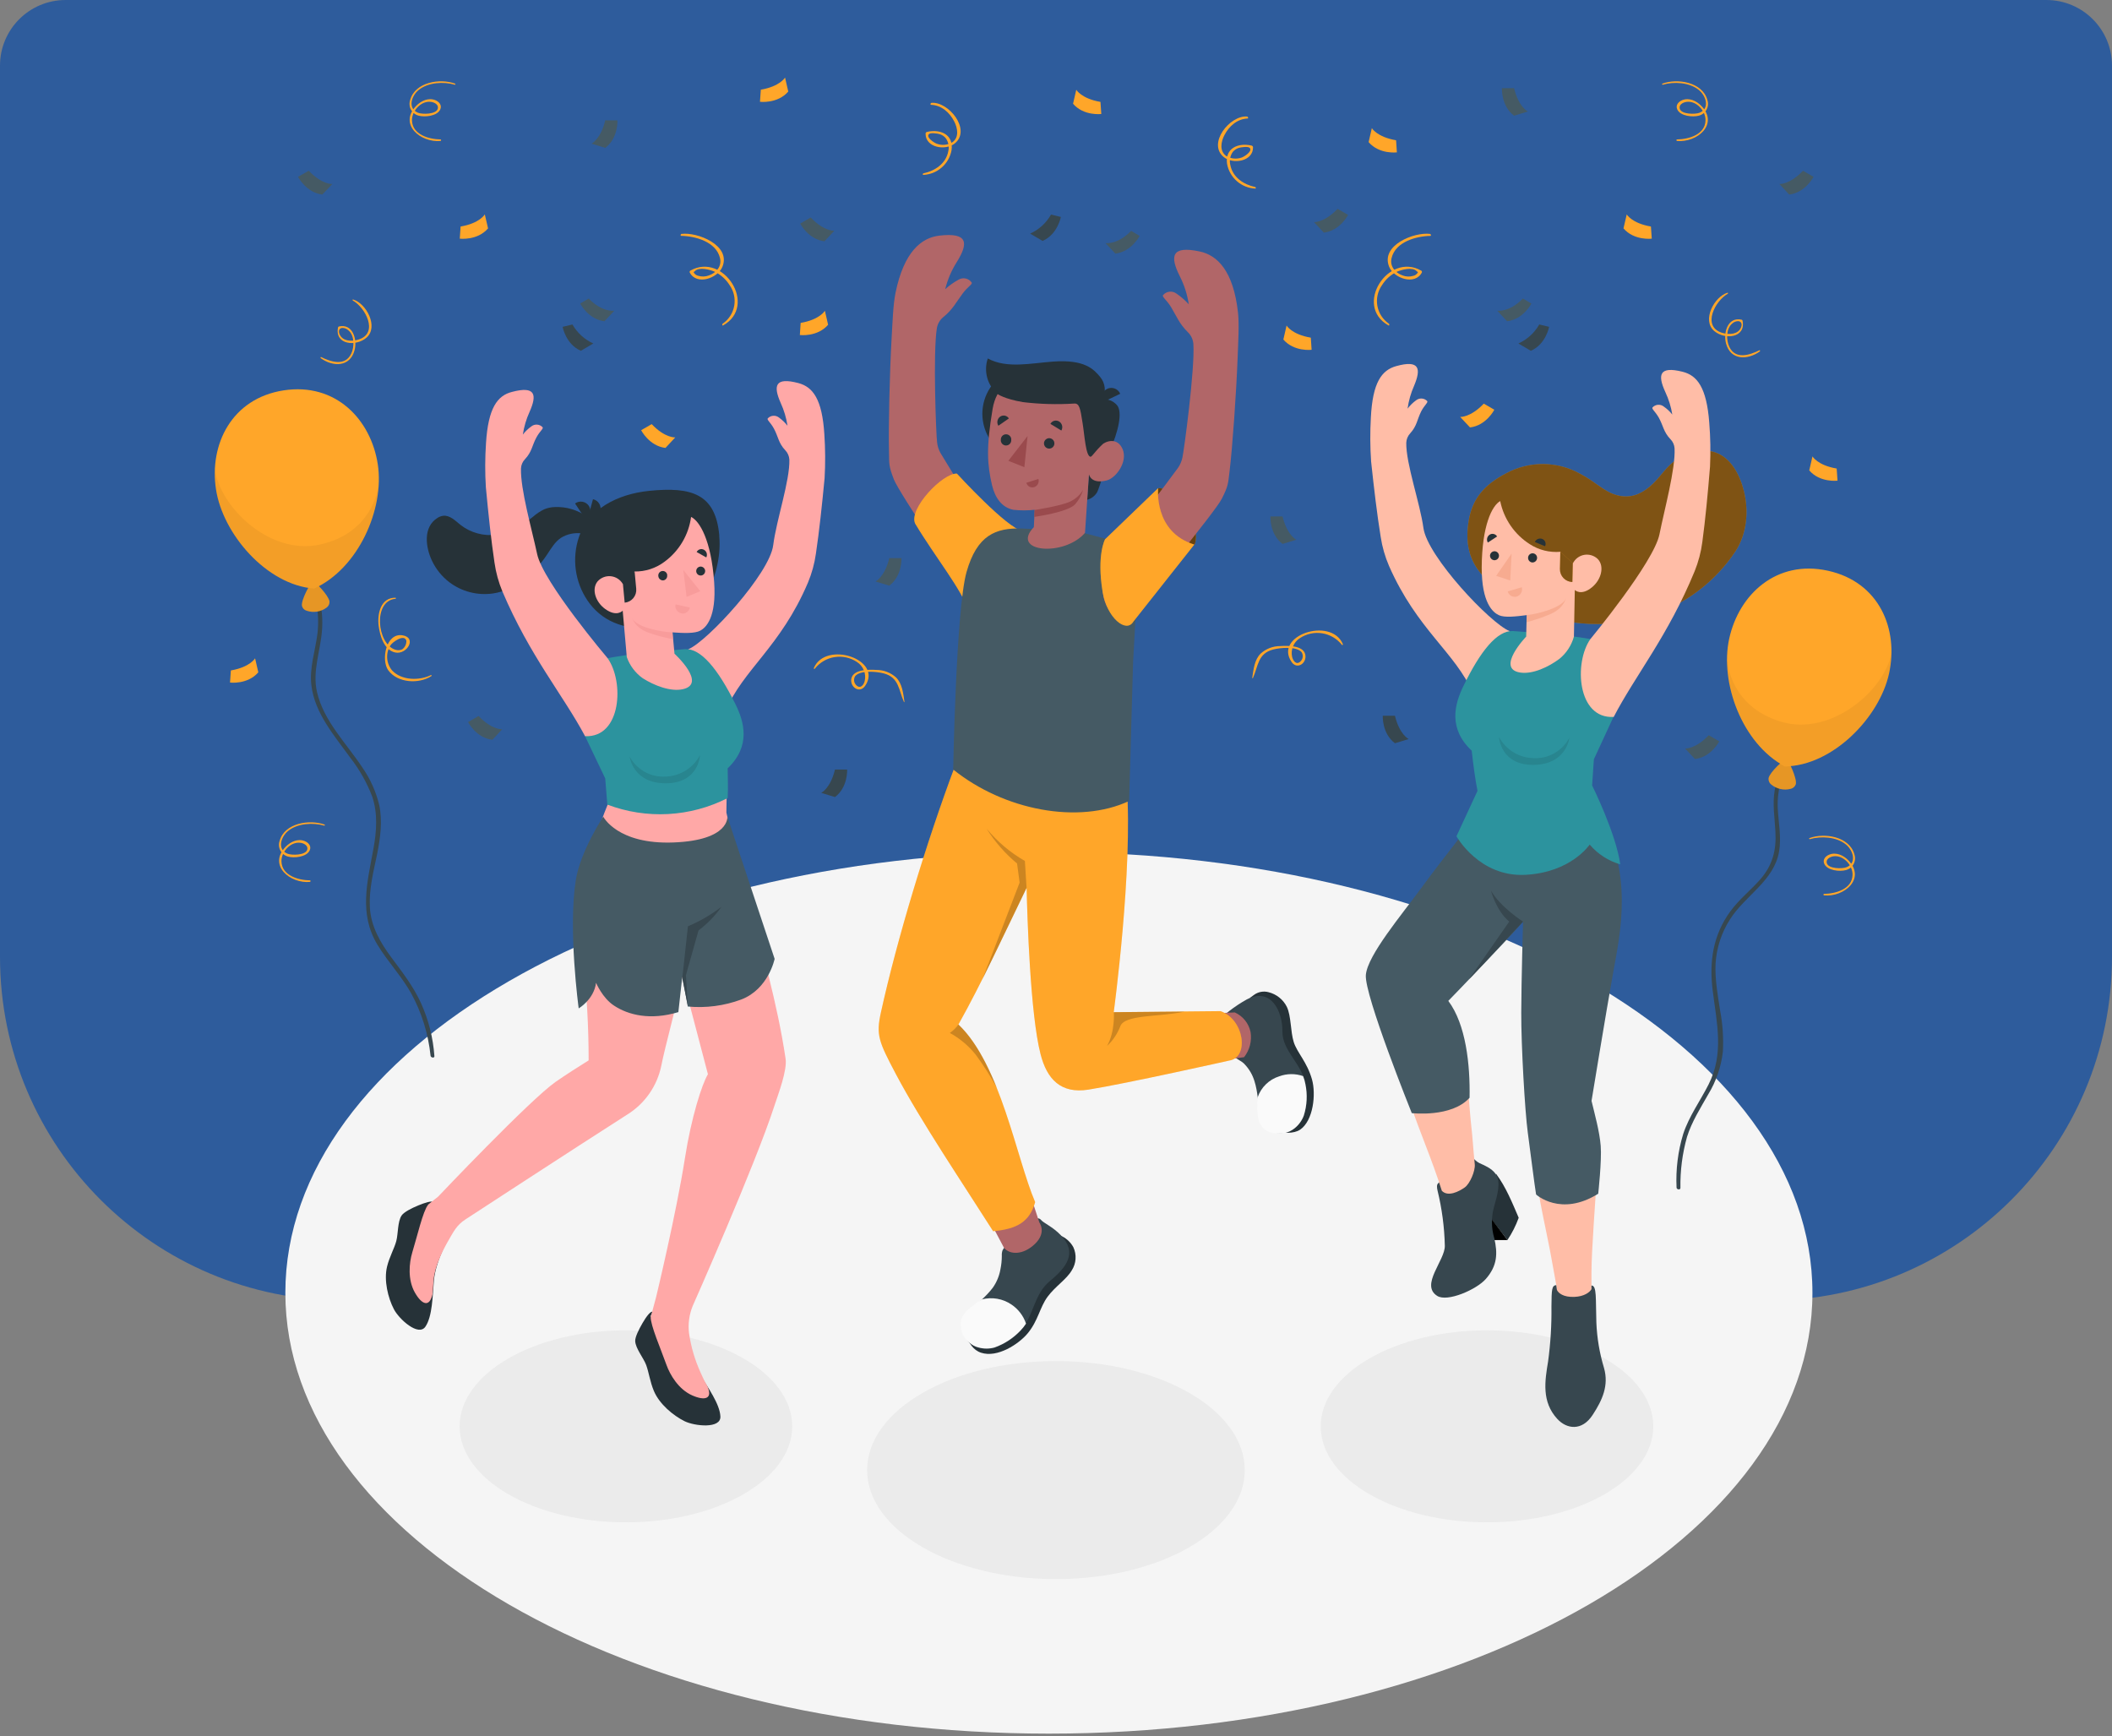 <svg width="354" height="291" viewBox="0 0 354 291" fill="none" xmlns="http://www.w3.org/2000/svg">
<rect x="0" y="0" width="354" height="291" fill="#808080" stroke="none"/>
<g clip-path="url(#clip0_357_941)">
<path d="M0 11C0 4.925 4.925 0 11 0H343C349.075 0 354 4.925 354 11V160.382C354 192.204 328.204 218 296.382 218H57.618C25.796 218 0 192.204 0 160.382V11Z" fill="#2E5C9C"/>
<path d="M175.809 290.591C246.491 290.591 303.789 257.511 303.789 216.705C303.789 175.898 246.491 142.818 175.809 142.818C105.128 142.818 47.829 175.898 47.829 216.705C47.829 257.511 105.128 290.591 175.809 290.591Z" fill="#F5F5F5"/>
<path d="M104.912 255.176C120.306 255.176 132.786 247.971 132.786 239.083C132.786 230.195 120.306 222.99 104.912 222.99C89.518 222.99 77.039 230.195 77.039 239.083C77.039 247.971 89.518 255.176 104.912 255.176Z" fill="#EBEBEB"/>
<path d="M249.243 255.176C264.637 255.176 277.116 247.971 277.116 239.083C277.116 230.195 264.637 222.99 249.243 222.99C233.849 222.99 221.369 230.195 221.369 239.083C221.369 247.971 233.849 255.176 249.243 255.176Z" fill="#EBEBEB"/>
<path d="M176.992 264.69C194.47 264.69 208.639 256.508 208.639 246.416C208.639 236.323 194.47 228.142 176.992 228.142C159.513 228.142 145.344 236.323 145.344 246.416C145.344 256.508 159.513 264.69 176.992 264.69Z" fill="#EBEBEB"/>
<path d="M51.419 96.302C52.979 99.36 53.601 102.811 53.208 106.221C52.841 109.13 51.83 111.948 52.197 114.913C52.773 119.594 56.057 123.325 58.709 127.006C60.251 128.981 61.49 131.173 62.385 133.512C63.353 136.392 63.12 139.387 62.581 142.328C61.564 147.915 60.131 153.165 63.261 158.354C64.989 161.208 67.323 163.628 68.946 166.55C70.696 169.775 71.791 173.315 72.168 176.965C72.205 177.295 72.842 177.406 72.812 177.032C72.596 173.968 71.839 170.967 70.576 168.167C69.295 165.337 67.433 162.96 65.595 160.485C63.757 158.01 62.158 155.278 61.993 152.05C61.84 149.036 62.606 146.065 63.218 143.136C63.745 140.447 64.137 137.672 63.567 134.958C63.024 132.69 62.059 130.543 60.725 128.63C58.042 124.574 54.25 120.868 53.135 116.004C52.32 112.439 53.747 109.063 53.98 105.534C54.228 102.265 53.446 99 51.744 96.198C51.615 95.99 51.297 96.039 51.425 96.302H51.419Z" fill="#37474F"/>
<path d="M50.611 101.534C50.457 100.56 52.069 97.558 52.448 97.503C52.828 97.448 55.064 99.782 55.23 100.823C55.241 101.03 55.198 101.237 55.104 101.422C55.011 101.607 54.87 101.764 54.697 101.877C54.231 102.213 53.692 102.434 53.125 102.522C52.557 102.609 51.977 102.56 51.431 102.38C51.23 102.326 51.047 102.219 50.902 102.07C50.756 101.922 50.654 101.736 50.604 101.534H50.611Z" fill="#FFA629"/>
<path opacity="0.1" d="M50.611 101.534C50.457 100.56 52.069 97.558 52.448 97.503C52.828 97.448 55.064 99.782 55.23 100.823C55.241 101.03 55.198 101.237 55.104 101.422C55.011 101.607 54.87 101.764 54.697 101.877C54.231 102.213 53.692 102.434 53.125 102.522C52.557 102.609 51.977 102.56 51.431 102.38C51.23 102.326 51.047 102.219 50.902 102.07C50.756 101.922 50.654 101.736 50.604 101.534H50.611Z" fill="black"/>
<path d="M36.202 82.01C37.329 89.496 44.681 98.048 52.645 98.655C60.039 95.31 64.474 85.331 63.322 77.826C62.171 70.322 56.277 64.092 47.548 65.433C38.818 66.775 35.05 74.524 36.202 82.01Z" fill="#FFA629"/>
<path opacity="0.05" d="M63.328 81.851C63.328 81.851 62.446 89.343 53.612 91.279C45.134 93.154 36.717 84.816 36.024 78.549C35.965 79.706 36.024 80.866 36.202 82.01C37.329 89.496 44.681 98.048 52.645 98.655C58.771 95.886 62.863 88.559 63.432 81.869L63.328 81.851Z" fill="black"/>
<path d="M300.206 125.959C298.823 127.889 297.887 130.103 297.467 132.44C297.063 134.762 297.467 137.078 297.584 139.406C297.767 142.469 297.106 145.035 295.072 147.37C293.461 149.207 291.513 150.739 290.055 152.724C287.126 156.712 286.465 161.172 287.065 165.993C287.745 171.451 289.013 176.585 286.385 181.767C284.976 184.549 283.114 187.085 282.128 190.074C281.246 192.985 280.869 196.024 281.013 199.061C281.013 199.398 281.656 199.502 281.662 199.129C281.612 196.231 281.985 193.342 282.771 190.552C283.573 187.992 285.019 185.743 286.33 183.421C287.659 181.237 288.495 178.789 288.78 176.248C288.9 173.963 288.746 171.672 288.321 169.423C287.917 166.808 287.427 164.155 287.555 161.502C287.715 158.869 288.548 156.321 289.975 154.102C292.487 150.114 297.363 147.664 298.202 142.708C298.607 140.306 298.092 137.868 297.976 135.467C297.816 132.134 298.913 129.095 300.524 126.228C300.628 126.051 300.328 125.763 300.193 125.953L300.206 125.959Z" fill="#37474F"/>
<path d="M301.008 131.436C301.217 130.468 299.783 127.374 299.422 127.288C299.06 127.203 296.665 129.402 296.438 130.431C296.413 130.636 296.442 130.844 296.522 131.035C296.603 131.225 296.732 131.391 296.898 131.515C297.343 131.878 297.867 132.131 298.427 132.254C298.988 132.377 299.57 132.368 300.126 132.226C300.329 132.183 300.518 132.087 300.673 131.949C300.827 131.81 300.943 131.633 301.008 131.436Z" fill="#FFA629"/>
<path opacity="0.1" d="M301.008 131.436C301.217 130.468 299.783 127.374 299.422 127.288C299.06 127.203 296.665 129.402 296.438 130.431C296.413 130.636 296.442 130.844 296.522 131.035C296.603 131.225 296.732 131.391 296.898 131.515C297.343 131.878 297.867 132.131 298.427 132.254C298.988 132.377 299.57 132.368 300.126 132.226C300.329 132.183 300.518 132.087 300.673 131.949C300.827 131.81 300.943 131.633 301.008 131.436Z" fill="black"/>
<path d="M316.63 112.904C315.006 120.298 307.146 128.367 299.17 128.465C292.003 124.648 288.217 114.411 289.846 107.023C291.476 99.635 297.755 93.766 306.387 95.665C315.018 97.565 318.259 105.473 316.63 112.904Z" fill="#FFA629"/>
<path opacity="0.05" d="M289.571 110.974C289.571 110.974 290.006 118.51 298.662 121.009C307.005 123.417 315.937 115.636 317.04 109.425C317.02 110.585 316.885 111.74 316.636 112.874C315.012 120.268 307.152 128.336 299.176 128.434C293.234 125.273 289.626 117.701 289.485 110.987L289.571 110.974Z" fill="black"/>
<path d="M209.056 19.537C206.195 19.255 202.317 24.033 205.123 26.33C206.679 27.605 210.067 27.053 210.024 24.67C210.017 24.604 209.988 24.542 209.943 24.494C209.898 24.445 209.838 24.412 209.773 24.401C207.524 23.886 205.294 24.854 205.674 27.464C205.878 28.589 206.457 29.611 207.317 30.365C208.177 31.118 209.268 31.557 210.41 31.611C210.544 31.611 210.495 31.378 210.41 31.354C208.449 30.943 206.599 29.724 206.213 27.629C206.126 27.258 206.119 26.873 206.192 26.499C206.264 26.126 206.416 25.771 206.636 25.46C206.898 25.146 207.244 24.912 207.635 24.787C207.971 24.683 209.178 24.493 209.472 24.787C209.999 25.332 208.566 26.257 208.137 26.404C207.713 26.556 207.262 26.613 206.814 26.57C206.366 26.528 205.933 26.387 205.546 26.159C204.357 25.326 204.651 23.758 205.227 22.649C206.005 21.148 207.365 19.929 209.117 19.867C209.276 19.867 209.191 19.567 209.068 19.555L209.056 19.537Z" fill="#FFA629"/>
<path d="M210.005 113.658C210.906 111.63 210.808 109.529 213.43 108.861C214.581 108.567 217.308 108.297 218.171 109.32C218.329 109.567 218.392 109.863 218.351 110.153C218.309 110.442 218.165 110.708 217.945 110.901C217.265 111.513 216.756 110.778 216.579 110.129C216.442 109.529 216.494 108.902 216.729 108.334C216.964 107.765 217.369 107.284 217.89 106.956C218.99 106.231 220.321 105.945 221.622 106.153C222.923 106.362 224.098 107.05 224.916 108.083C225.014 108.205 225.118 108.083 225.075 107.948C223.066 103.323 213.436 106.539 216.499 110.974C217.436 112.316 219.09 111.134 218.778 109.712C218.435 108.138 215.752 108.218 214.563 108.297C213.359 108.298 212.197 108.745 211.304 109.553C210.256 110.582 210.116 112.212 209.895 113.596C209.895 113.658 209.95 113.749 209.993 113.658H210.005Z" fill="#FFA629"/>
<path d="M278.697 14.201C280.578 13.649 283.163 13.803 284.737 15.071C285.962 16.051 286.649 18.177 284.854 18.905C284.149 19.187 281.827 19.187 281.552 18.232C281.356 17.564 282.072 17.166 282.648 17.08C284.333 16.817 285.913 18.593 285.871 20.18C285.815 22.563 283.04 23.353 281.08 23.371C280.951 23.371 280.982 23.616 281.08 23.623C284.419 23.947 288.143 20.854 285.172 17.754C284.376 16.921 283.126 16.326 281.974 16.786C281.325 17.049 280.81 17.637 281.135 18.342C281.656 19.475 283.751 19.671 284.768 19.383C285.037 19.312 285.289 19.185 285.508 19.012C285.727 18.839 285.908 18.623 286.04 18.378C286.172 18.132 286.253 17.862 286.276 17.584C286.3 17.306 286.266 17.026 286.177 16.761C285.356 13.747 281.135 13.086 278.636 14.023C278.562 14.023 278.593 14.225 278.679 14.201H278.697Z" fill="#FFA629"/>
<path d="M303.342 140.661C305.223 140.11 307.808 140.263 309.382 141.531C310.608 142.511 311.294 144.637 309.499 145.366C308.794 145.648 306.473 145.648 306.197 144.686C306.001 144.025 306.718 143.626 307.287 143.535C308.978 143.277 310.553 145.054 310.516 146.64C310.461 149.024 307.686 149.814 305.725 149.832C305.597 149.832 305.627 150.077 305.725 150.083C309.064 150.408 312.789 147.314 309.817 144.215C309.021 143.381 307.771 142.787 306.62 143.247C305.97 143.504 305.456 144.098 305.78 144.803C306.301 145.936 308.396 146.132 309.413 145.838C309.683 145.768 309.935 145.643 310.155 145.47C310.374 145.298 310.556 145.083 310.688 144.837C310.82 144.592 310.9 144.322 310.923 144.044C310.946 143.766 310.912 143.486 310.822 143.222C310.001 140.202 305.78 139.546 303.281 140.484C303.207 140.484 303.232 140.686 303.324 140.661H303.342Z" fill="#FFA629"/>
<path d="M289.559 49.064C287.317 49.732 285.234 53.677 287.317 55.472C289.087 56.997 292.665 56.654 292.07 53.744C292.065 53.711 292.051 53.68 292.029 53.654C292.007 53.629 291.979 53.609 291.948 53.597C289.595 53.034 288.817 55.778 289.314 57.592C290.079 60.41 292.922 60.373 294.974 58.903C295.042 58.853 295.011 58.657 294.913 58.706C293.234 59.546 290.882 60.293 289.859 58.149C289.314 57.004 289.295 55.086 290.349 54.222C290.623 53.967 290.985 53.826 291.36 53.83C292.144 53.922 292.009 54.767 291.568 55.306C290.864 56.164 289.448 56.072 288.505 55.742C285.277 54.596 287.494 50.412 289.602 49.236C289.663 49.199 289.651 49.04 289.559 49.064Z" fill="#FFA629"/>
<path d="M239.698 39.207C237.052 38.87 231.361 41.1 232.843 44.721C233.634 46.651 237.162 47.888 238.32 45.676C238.345 45.616 238.345 45.549 238.321 45.488C238.297 45.428 238.251 45.379 238.191 45.352C232.678 42.227 226.87 51.251 232.721 54.541C232.905 54.645 232.899 54.333 232.794 54.253C232.29 53.907 231.859 53.465 231.527 52.95C231.196 52.436 230.97 51.861 230.863 51.259C230.757 50.657 230.771 50.039 230.906 49.442C231.041 48.846 231.293 48.282 231.649 47.784C232.245 46.832 233.093 46.065 234.099 45.566C234.853 45.211 236.746 44.709 237.45 45.444C237.769 45.787 237.763 45.358 237.597 45.756C237.44 45.993 237.199 46.161 236.923 46.228C236.322 46.419 235.673 46.397 235.086 46.167C233.86 45.738 232.899 44.611 233.248 43.257C233.891 40.543 237.346 39.581 239.766 39.538C239.931 39.538 239.827 39.226 239.698 39.207Z" fill="#FFA629"/>
<path d="M251.742 14.783C251.742 14.783 251.583 17.748 253.782 19.396L256.086 18.691C256.086 18.691 254.548 17.956 253.782 14.783H251.742Z" fill="#455A64"/>
<path d="M212.94 86.562C212.94 86.562 212.774 89.527 214.973 91.175L217.283 90.471C217.283 90.471 215.739 89.735 214.973 86.562H212.94Z" fill="#455A64"/>
<path d="M231.771 119.974C231.771 119.974 231.606 122.933 233.811 124.58L236.115 123.882C236.115 123.882 234.577 123.141 233.811 119.974H231.771Z" fill="#37474F"/>
<path d="M303.973 29.639C303.973 29.639 302.625 32.285 299.899 32.61L298.251 30.845C298.251 30.845 299.955 30.98 302.209 28.622L303.973 29.639Z" fill="#455A64"/>
<path d="M288.174 124.262C288.174 124.262 286.832 126.908 284.1 127.227L282.452 125.469C282.452 125.469 284.161 125.597 286.41 123.239L288.174 124.262Z" fill="#455A64"/>
<path d="M250.468 68.68C250.468 68.68 249.126 71.326 246.394 71.645L244.746 69.887C244.746 69.887 246.455 70.016 248.704 67.657L250.468 68.68Z" fill="#FFA629"/>
<path d="M225.958 36.022C225.958 36.022 224.616 38.668 221.89 38.993L220.242 37.229C220.242 37.229 221.945 37.363 224.199 35.005L225.958 36.022Z" fill="#455A64"/>
<path d="M276.859 40.004C276.859 40.004 273.913 40.371 272.118 38.282L272.663 35.936C272.663 35.936 273.502 37.425 276.718 37.97L276.859 40.004Z" fill="#FFA629"/>
<path d="M234.136 25.54C234.136 25.54 231.195 25.908 229.4 23.825L229.939 21.479C229.939 21.479 230.785 22.961 234.001 23.512L234.136 25.54Z" fill="#FFA629"/>
<path d="M184.594 19.108C184.594 19.108 181.654 19.475 179.859 17.392L180.398 15.046C180.398 15.046 181.243 16.529 184.453 17.08L184.594 19.108Z" fill="#FFA629"/>
<path d="M219.844 58.633C219.844 58.633 216.903 58.995 215.108 56.912L215.647 54.565C215.647 54.565 216.493 56.054 219.709 56.599L219.844 58.633Z" fill="#FFA629"/>
<path d="M307.992 80.571C307.992 80.571 305.045 80.932 303.256 78.849L303.795 76.503C303.795 76.503 304.641 77.992 307.851 78.537L307.992 80.571Z" fill="#FFA629"/>
<path d="M256.686 50.877C256.686 50.877 255.345 53.524 252.612 53.849L250.964 52.084C250.964 52.084 252.98 52.397 255.253 50.038L256.686 50.877Z" fill="#455A64"/>
<path d="M259.651 54.786C259.651 54.786 259.124 57.708 256.588 58.799L254.505 57.574C255.979 56.909 257.204 55.793 258.003 54.388L259.651 54.786Z" fill="#37474F"/>
<path d="M156.108 17.245C158.975 16.964 162.847 21.736 160.041 24.033C158.491 25.313 155.097 24.756 155.14 22.373C155.148 22.308 155.177 22.247 155.222 22.2C155.268 22.152 155.327 22.121 155.391 22.11C157.646 21.595 159.87 22.557 159.49 25.172C159.287 26.296 158.709 27.318 157.849 28.07C156.99 28.823 155.901 29.261 154.76 29.314C154.619 29.314 154.668 29.081 154.76 29.063C156.721 28.646 158.571 27.427 158.951 25.332C159.039 24.962 159.047 24.578 158.974 24.205C158.901 23.831 158.749 23.478 158.528 23.169C158.263 22.843 157.907 22.605 157.505 22.483C157.174 22.379 155.961 22.189 155.698 22.483C155.165 23.035 156.604 23.953 157.033 24.1C157.455 24.254 157.906 24.312 158.353 24.27C158.801 24.228 159.233 24.086 159.618 23.855C160.807 23.028 160.513 21.46 159.937 20.345C159.165 18.85 157.799 17.625 156.047 17.57C155.894 17.57 155.973 17.27 156.096 17.258L156.108 17.245Z" fill="#FFA629"/>
<path d="M151.514 117.664C150.613 115.636 150.705 113.535 148.089 112.861C146.937 112.567 144.211 112.298 143.341 113.327C143.186 113.573 143.123 113.867 143.164 114.156C143.206 114.444 143.349 114.709 143.568 114.901C144.254 115.514 144.793 114.779 144.94 114.135C145.077 113.535 145.025 112.907 144.79 112.337C144.555 111.768 144.15 111.285 143.629 110.956C142.526 110.223 141.187 109.933 139.879 110.143C138.571 110.353 137.39 111.048 136.572 112.089C136.48 112.206 136.376 112.089 136.419 111.955C138.428 107.329 148.058 110.546 144.995 114.981C144.058 116.322 142.398 115.134 142.71 113.719C143.06 112.145 145.773 112.224 146.925 112.298C148.131 112.3 149.293 112.747 150.19 113.554C151.238 114.589 151.379 116.218 151.599 117.597C151.599 117.664 151.544 117.75 151.501 117.664H151.514Z" fill="#FFA629"/>
<path d="M76.23 14.201C74.349 13.649 71.764 13.803 70.184 15.071C68.958 16.051 68.278 18.177 70.073 18.905C70.778 19.187 73.1 19.187 73.375 18.232C73.571 17.564 72.855 17.166 72.279 17.08C70.594 16.817 69.013 18.593 69.05 20.18C69.112 22.563 71.887 23.353 73.847 23.371C73.976 23.371 73.945 23.616 73.847 23.623C70.508 23.947 66.784 20.854 69.749 17.754C70.551 16.921 71.801 16.326 72.953 16.786C73.602 17.049 74.117 17.637 73.792 18.342C73.271 19.475 71.176 19.671 70.159 19.383C69.889 19.312 69.637 19.185 69.419 19.012C69.2 18.839 69.019 18.623 68.887 18.378C68.754 18.132 68.674 17.862 68.651 17.584C68.627 17.306 68.661 17.026 68.75 16.761C69.571 13.747 73.786 13.086 76.291 14.023C76.365 14.023 76.334 14.225 76.248 14.201H76.23Z" fill="#FFA629"/>
<path d="M54.354 138.395C52.473 137.843 49.888 137.996 48.307 139.265C47.082 140.245 46.396 142.37 48.197 143.099C48.902 143.381 51.217 143.381 51.499 142.426C51.689 141.758 50.972 141.36 50.403 141.274C48.712 141.011 47.137 142.787 47.174 144.374C47.229 146.757 50.004 147.547 51.965 147.565C52.099 147.565 52.063 147.81 51.965 147.823C48.626 148.141 44.901 145.048 47.866 141.948C48.669 141.115 49.913 140.52 51.064 140.98C51.72 141.243 52.234 141.831 51.91 142.536C51.389 143.669 49.288 143.865 48.271 143.577C48.001 143.506 47.749 143.379 47.531 143.206C47.312 143.033 47.131 142.817 47 142.571C46.868 142.325 46.788 142.055 46.766 141.777C46.743 141.499 46.778 141.219 46.868 140.955C47.683 137.941 51.904 137.31 54.409 138.217C54.483 138.217 54.452 138.419 54.366 138.395H54.354Z" fill="#FFA629"/>
<path d="M59.175 50.197C61.417 50.865 63.5 54.81 61.417 56.605C59.647 58.137 56.069 57.788 56.663 54.878C56.67 54.845 56.685 54.814 56.706 54.789C56.727 54.763 56.755 54.743 56.786 54.731C59.138 54.173 59.916 56.918 59.42 58.731C58.654 61.543 55.812 61.512 53.76 60.036C53.692 59.987 53.723 59.797 53.821 59.846C55.499 60.685 57.852 61.426 58.875 59.282C59.42 58.137 59.438 56.219 58.385 55.362C58.111 55.104 57.749 54.962 57.374 54.964C56.59 55.055 56.724 55.907 57.166 56.44C57.87 57.297 59.285 57.206 60.229 56.875C63.457 55.735 61.239 51.545 59.132 50.369C59.071 50.332 59.083 50.173 59.175 50.197Z" fill="#FFA629"/>
<path d="M66.3 100.37C62.483 100.676 63.169 107.924 66.251 108.904C66.44 108.971 66.641 109.001 66.842 108.99C67.043 108.98 67.24 108.93 67.421 108.842C67.647 108.676 67.828 108.457 67.949 108.203C68.07 107.95 68.126 107.671 68.113 107.391C67.745 106.165 65.663 107.721 65.424 108.205C65.027 108.843 64.842 109.59 64.895 110.339C64.948 111.088 65.236 111.801 65.718 112.377C67.286 114.074 70.288 114.129 72.248 113.149C72.346 113.094 72.365 113.284 72.297 113.333C70.184 114.687 66.643 114.491 65.074 112.347C63.849 110.631 64.689 106.08 67.421 106.484C69.969 106.858 68.205 109.761 66.275 109.375C64.345 108.989 63.647 106.429 63.463 104.842C63.23 102.845 63.825 100.15 66.3 100.192C66.379 100.192 66.373 100.364 66.3 100.37Z" fill="#FFA629"/>
<path d="M114.23 39.207C116.877 38.87 122.568 41.1 121.085 44.721C120.295 46.651 116.766 47.888 115.608 45.676C115.584 45.616 115.583 45.549 115.607 45.488C115.631 45.428 115.678 45.379 115.737 45.352C121.251 42.227 127.058 51.251 121.208 54.541C121.024 54.645 121.03 54.333 121.134 54.253C121.64 53.907 122.071 53.464 122.404 52.95C122.736 52.435 122.962 51.859 123.068 51.256C123.175 50.653 123.16 50.035 123.025 49.437C122.889 48.84 122.636 48.276 122.28 47.778C121.684 46.826 120.835 46.059 119.829 45.56C119.076 45.205 117.183 44.702 116.478 45.438C116.16 45.781 116.166 45.352 116.331 45.75C116.489 45.986 116.729 46.155 117.005 46.222C117.607 46.413 118.256 46.391 118.843 46.16C120.068 45.732 121.03 44.604 120.681 43.251C120.038 40.537 116.583 39.575 114.163 39.532C113.997 39.532 114.101 39.22 114.23 39.201V39.207Z" fill="#FFA629"/>
<path d="M103.491 20.174C103.491 20.174 103.656 23.139 101.451 24.787L99.148 24.076C99.148 24.076 100.685 23.341 101.451 20.168L103.491 20.174Z" fill="#455A64"/>
<path d="M151.097 93.552C151.097 93.552 151.262 96.517 149.057 98.165L146.753 97.466C146.753 97.466 148.291 96.725 149.057 93.552H151.097Z" fill="#455A64"/>
<path d="M141.994 128.991C141.994 128.991 142.153 131.956 139.954 133.604L137.65 132.9C137.65 132.9 139.188 132.165 139.954 128.991H141.994Z" fill="#37474F"/>
<path d="M49.955 29.639C49.955 29.639 51.303 32.285 54.029 32.61L55.708 30.845C55.708 30.845 54.005 30.98 51.75 28.622L49.955 29.639Z" fill="#455A64"/>
<path d="M78.454 121.034C78.454 121.034 79.796 123.68 82.528 124.005L84.176 122.24C84.176 122.24 82.466 122.375 80.218 120.017L78.454 121.034Z" fill="#455A64"/>
<path d="M107.467 72.111C107.467 72.111 108.808 74.757 111.541 75.082L113.182 73.317C113.182 73.317 111.479 73.452 109.231 71.094L107.467 72.111Z" fill="#FFA629"/>
<path d="M134.122 37.474C134.122 37.474 135.463 40.12 138.195 40.445L139.837 38.681C139.837 38.681 138.134 38.815 135.886 36.457L134.122 37.474Z" fill="#455A64"/>
<path d="M77.063 40.004C77.063 40.004 80.01 40.371 81.805 38.282L81.259 35.936C81.259 35.936 80.42 37.425 77.204 37.97L77.063 40.004Z" fill="#FFA629"/>
<path d="M127.383 17.062C127.383 17.062 130.329 17.429 132.124 15.346L131.585 13C131.585 13 130.74 14.482 127.524 15.034L127.383 17.062Z" fill="#FFA629"/>
<path d="M134.066 56.158C134.066 56.158 137.007 56.52 138.802 54.437L138.263 52.091C138.263 52.091 137.417 53.579 134.201 54.124L134.066 56.158Z" fill="#FFA629"/>
<path d="M38.555 114.411C38.555 114.411 41.501 114.779 43.296 112.696L42.757 110.344C42.757 110.344 41.912 111.832 38.696 112.377L38.555 114.411Z" fill="#FFA629"/>
<path d="M97.243 50.877C97.243 50.877 98.584 53.524 101.317 53.849L102.964 52.084C102.964 52.084 100.949 52.397 98.676 50.038L97.243 50.877Z" fill="#455A64"/>
<path d="M94.302 54.786C94.302 54.786 94.829 57.708 97.365 58.799L99.448 57.574C97.974 56.909 96.749 55.793 95.95 54.388L94.302 54.786Z" fill="#37474F"/>
<path d="M191.021 39.538C191.021 39.538 189.679 42.184 186.947 42.509L185.299 40.751C185.299 40.751 187.314 41.057 189.587 38.699L191.021 39.538Z" fill="#455A64"/>
<path d="M177.813 36.365C177.813 36.365 177.286 39.287 174.75 40.384L172.667 39.158C174.142 38.493 175.367 37.375 176.165 35.967L177.813 36.365Z" fill="#37474F"/>
<path d="M255.737 181.688C255.8 183.786 256.046 185.875 256.472 187.93C257.489 200.734 258.818 203.741 260.35 212.606C260.515 213.598 260.913 215.565 260.962 216.22C261.036 217.047 261.415 223.302 261.752 225.164C262.236 227.897 266.776 227.964 267.125 224.791C267.358 222.677 266.794 217.102 266.751 216.086C266.751 216.086 266.751 214.284 266.751 213.408C266.751 209.426 267.407 201.769 267.787 194.853C268.075 189.639 266.996 187.048 266.353 184.438C266.353 184.438 267.664 175.99 269.257 166.673C270.85 157.355 274.727 146.683 266.972 138.241L256.27 141.917C256.27 141.917 255.173 159.021 255.59 172.927C255.675 176.897 255.743 179.746 255.737 181.688Z" fill="#FFBDA7"/>
<path d="M250.768 196.77C252.416 198.957 253.47 201.61 254.554 204.122C254.079 205.437 253.445 206.69 252.667 207.852L248.293 202.149C249.145 200.354 249.953 198.559 250.768 196.77Z" fill="#263238"/>
<path d="M252.667 207.858C250.725 207.858 248.777 207.858 246.829 207.858C245.855 206.602 244.869 205.359 243.901 204.103C245.935 204.164 247.969 204.287 250.027 204.342L252.667 207.858Z" fill="black"/>
<path d="M245.616 194.313C246.841 193.413 246.952 194.485 248.005 194.975C248.74 195.318 249.966 195.778 250.682 196.758C251.687 198.13 250.897 200.574 250.407 202.332C249.938 204.043 249.958 205.851 250.462 207.552C251.044 210.088 250.989 212.159 249.047 214.376C247.497 216.153 242.578 218.309 240.887 217.213C238.001 215.375 242.235 211.258 242.173 208.808C242.101 205.687 241.69 202.583 240.948 199.551C240.838 199.067 240.783 198.553 241.077 198.326C242.394 197.144 244.391 195.214 245.616 194.313Z" fill="#37474F"/>
<path d="M247.779 138.229C245.42 141.017 234.038 155.143 231.073 159.977C229.125 163.15 230.46 167.328 231.539 170.82C232.941 175.482 234.939 180.812 236.109 184.248C238.296 190.656 239.913 194.05 241.671 199.6C242.688 200.66 244.507 199.747 245.512 199.037C246.376 198.424 247.301 196.255 247.191 195.165C246.872 192.004 246.915 191.489 246.511 187.814C245.898 181.945 246.008 172.78 242.02 167.481C247.993 160.859 254.542 156.209 258.898 148.46C254.193 145.924 251.216 134.168 247.779 138.229Z" fill="#FFBDA7"/>
<path d="M260.846 215.406C260.104 215.498 260.068 216.092 260.043 218.983C260.084 222.072 259.895 225.16 259.479 228.222C258.94 231.474 258.371 234.96 261.023 237.839C262.579 239.536 265.134 239.935 266.935 237.19C268.613 234.636 269.673 232.216 268.858 229.312C268.107 226.828 267.674 224.259 267.572 221.667C267.443 217.63 267.67 215.473 266.751 215.479V216.092C266.451 216.625 265.526 217.317 263.896 217.384C262.058 217.458 261.231 216.772 260.962 216.227C260.931 215.951 260.888 215.681 260.846 215.406Z" fill="#37474F"/>
<path d="M248.097 135.571C246.921 137.794 242.896 142.469 238.191 148.895C234.938 153.342 229.235 160.093 228.935 163.407C228.635 166.722 236.635 186.582 236.635 186.582C236.635 186.582 243.307 187.367 246.321 184.003C246.425 178.447 245.708 171.696 242.755 167.769C244.066 166.44 253.555 156.559 255.283 154.494C255.283 154.494 255.001 164.222 254.983 169.736C254.964 175.249 255.595 186.276 256.073 189.805C256.551 193.333 257.194 198.571 257.47 200.219C257.47 200.219 261.593 204.029 267.884 200.09C267.884 200.09 268.497 194.528 268.301 192.071C268.105 189.615 267.266 186.65 266.763 184.53C266.763 184.53 269.214 169.558 270.408 162.923C271.603 156.289 273.87 146.144 267.872 136.41C267.897 136.404 256.557 140.128 248.097 135.571Z" fill="#455A64"/>
<path d="M255.283 154.482C255.283 154.482 251.479 152.068 249.904 149.274C249.904 149.274 250.731 152.595 252.967 154.482L246.229 164.149L255.283 154.482Z" fill="#37474F"/>
<path d="M232.819 94.863C237.536 105.596 243.919 109.339 246.909 116.224C250.682 115.924 255.865 109.639 253.004 105.773C249.776 104.456 239.251 93.276 238.589 88.516C238.007 84.289 235.649 77.728 235.71 74.206C235.735 73.618 235.97 73.06 236.372 72.631C237.517 71.369 237.505 70.371 238.21 68.956C238.773 67.877 239.404 67.467 239.22 67.228C238.98 66.975 238.652 66.822 238.303 66.8C237.954 66.779 237.61 66.89 237.34 67.112C236.805 67.502 236.331 67.969 235.931 68.496C236.11 67.179 236.475 65.894 237.015 64.68C238.24 61.764 237.934 60.287 234.032 61.365C231.581 62.045 230.068 64.104 229.774 70.009C229.634 72.458 229.648 74.913 229.817 77.361C230.301 81.894 230.815 86.237 231.422 89.986C231.677 91.665 232.146 93.304 232.819 94.863Z" fill="#FFBDA7"/>
<path d="M247.65 132.563C247.313 130.982 246.915 127.999 246.676 125.824C242.7 122.099 243.815 118.038 245.261 115.048C248.152 109.069 250.952 105.675 253.568 105.773L260.735 106.306C264.644 106.766 267.321 107.213 268.264 107.415C270.678 107.942 270.605 109.694 270.715 112.249C271.013 114.879 270.924 117.54 270.451 120.145L267.156 127.27L266.861 131.656C266.861 131.656 270.856 139.675 271.579 144.882C269.581 144.305 267.798 143.152 266.451 141.568C266.451 141.568 263.345 146.254 255.639 146.64C247.932 147.026 244.121 140.177 244.121 140.177L247.65 132.563Z" fill="#2C939E"/>
<path opacity="0.1" d="M263.057 123.637C262.491 124.731 261.621 125.639 260.552 126.25C259.482 126.86 258.259 127.149 257.029 127.08C255.842 127.053 254.683 126.713 253.67 126.095C252.656 125.476 251.824 124.601 251.258 123.557C251.258 123.557 251.485 128.262 257.041 128.207C262.597 128.152 263.057 123.637 263.057 123.637Z" fill="black"/>
<path d="M264.834 79.407C267.456 80.761 268.797 82.39 270.96 82.99C273.122 83.591 274.868 82.948 276.473 81.612C278.311 80.099 279.181 78.188 281.086 77.011C282.991 75.835 285.374 75.106 287.488 75.829C290.134 76.73 291.605 79.566 292.291 82.274C293.136 85.637 292.818 89.423 290.912 92.37C287.449 97.602 282.276 101.469 276.277 103.311C268.909 105.555 260.957 104.841 254.107 101.32C251.289 99.874 250.382 98.618 248.342 96.272C246.302 93.926 245.543 91.059 246.18 87.26C246.792 83.628 248.728 81.287 252.435 79.346C254.339 78.31 256.474 77.773 258.642 77.784C260.81 77.794 262.94 78.353 264.834 79.407Z" fill="#FFA629"/>
<path opacity="0.5" d="M264.834 79.407C267.456 80.761 268.797 82.39 270.96 82.99C273.122 83.591 274.868 82.948 276.473 81.612C278.311 80.099 279.181 78.188 281.086 77.011C282.991 75.835 285.374 75.106 287.488 75.829C290.134 76.73 291.605 79.566 292.291 82.274C293.136 85.637 292.818 89.423 290.912 92.37C287.449 97.602 282.276 101.469 276.277 103.311C268.909 105.555 260.957 104.841 254.107 101.32C251.289 99.874 250.382 98.618 248.342 96.272C246.302 93.926 245.543 91.059 246.18 87.26C246.792 83.628 248.728 81.287 252.435 79.346C254.339 78.31 256.474 77.773 258.642 77.784C260.81 77.794 262.94 78.353 264.834 79.407Z" fill="black"/>
<path d="M251.454 83.989C250.094 84.749 248.391 88.075 248.354 95.145C248.354 101.13 250.254 102.655 251.215 103.109C252.177 103.562 254.064 103.341 255.896 103.109L255.81 106.705C255.81 106.705 250.633 112.102 254.817 112.733C256.906 113.051 259.584 111.789 261.397 110.423C262.564 109.463 263.407 108.167 263.811 106.711L263.958 98.894C263.958 98.894 265.005 99.966 266.868 98.416C268.405 97.136 268.963 94.93 267.817 93.711C267.52 93.421 267.157 93.206 266.76 93.083C266.363 92.961 265.943 92.934 265.534 93.006C265.125 93.078 264.738 93.246 264.407 93.496C264.075 93.747 263.808 94.072 263.627 94.446C263.627 94.446 262.555 94.507 261.532 92.492C259.733 92.646 257.933 92.198 256.416 91.218C255.145 90.409 254.051 89.352 253.198 88.109C252.345 86.867 251.752 85.466 251.454 83.989Z" fill="#FFBDA7"/>
<path d="M256.128 93.448C256.111 93.65 256.174 93.85 256.304 94.006C256.433 94.162 256.619 94.261 256.821 94.281C257.025 94.291 257.225 94.22 257.378 94.084C257.53 93.947 257.623 93.756 257.635 93.552C257.642 93.453 257.63 93.353 257.598 93.259C257.567 93.165 257.517 93.079 257.452 93.004C257.386 92.929 257.307 92.868 257.218 92.823C257.13 92.779 257.033 92.753 256.934 92.746C256.835 92.739 256.736 92.752 256.642 92.784C256.548 92.815 256.461 92.865 256.386 92.93C256.311 92.995 256.25 93.074 256.206 93.163C256.162 93.252 256.135 93.349 256.128 93.448Z" fill="#263238"/>
<g style="mix-blend-mode:multiply" opacity="0.5">
<path d="M255.075 98.434L252.71 99.127C252.751 99.284 252.822 99.431 252.92 99.56C253.018 99.689 253.141 99.798 253.281 99.879C253.421 99.961 253.576 100.014 253.737 100.035C253.897 100.056 254.061 100.045 254.217 100.003C254.536 99.903 254.803 99.684 254.963 99.392C255.123 99.099 255.163 98.756 255.075 98.434Z" fill="#F0997A"/>
</g>
<path d="M249.384 90.942L250.934 89.925C250.873 89.82 250.791 89.728 250.694 89.656C250.596 89.584 250.485 89.532 250.366 89.505C250.248 89.477 250.125 89.474 250.006 89.496C249.886 89.518 249.773 89.564 249.672 89.631C249.465 89.771 249.319 89.985 249.266 90.229C249.212 90.473 249.254 90.728 249.384 90.942Z" fill="#263238"/>
<path d="M257.256 90.85L258.971 91.561C259.026 91.45 259.058 91.329 259.064 91.206C259.07 91.083 259.05 90.959 259.006 90.844C258.961 90.729 258.893 90.624 258.806 90.536C258.719 90.449 258.614 90.38 258.499 90.336C258.266 90.245 258.006 90.248 257.774 90.344C257.543 90.439 257.357 90.621 257.256 90.85Z" fill="#263238"/>
<path d="M249.745 93.129C249.741 93.276 249.78 93.422 249.857 93.548C249.935 93.673 250.048 93.773 250.182 93.835C250.316 93.897 250.465 93.918 250.611 93.896C250.757 93.874 250.893 93.81 251.003 93.711C251.113 93.612 251.191 93.483 251.228 93.34C251.265 93.198 251.259 93.047 251.211 92.907C251.163 92.768 251.076 92.645 250.959 92.555C250.842 92.465 250.701 92.411 250.554 92.4C250.453 92.394 250.352 92.409 250.256 92.442C250.161 92.476 250.073 92.528 249.997 92.596C249.922 92.663 249.861 92.746 249.818 92.837C249.775 92.929 249.75 93.028 249.745 93.129Z" fill="#263238"/>
<g style="mix-blend-mode:multiply" opacity="0.5">
<path d="M253.366 92.786L253.139 97.313L250.774 96.517L253.366 92.786Z" fill="#F0997A"/>
</g>
<g style="mix-blend-mode:multiply" opacity="0.5">
<path d="M255.896 103.102C257.832 102.9 261.814 101.877 262.469 100.303C262.205 101.09 261.704 101.777 261.036 102.269C259.81 103.256 255.871 104.303 255.871 104.303L255.896 103.102Z" fill="#F0997A"/>
</g>
<path d="M263.627 94.415L263.553 97.558C263.272 97.552 262.994 97.49 262.737 97.376C262.48 97.262 262.247 97.099 262.053 96.895C261.859 96.692 261.707 96.451 261.606 96.189C261.505 95.926 261.457 95.646 261.464 95.365L261.532 92.461L263.627 94.415Z" fill="#FFA629"/>
<path opacity="0.5" d="M263.627 94.415L263.553 97.558C263.272 97.552 262.994 97.49 262.737 97.376C262.48 97.262 262.247 97.099 262.053 96.895C261.859 96.692 261.707 96.451 261.606 96.189C261.505 95.926 261.457 95.646 261.464 95.365L261.532 92.461L263.627 94.415Z" fill="black"/>
<path d="M284.045 95.751C279.591 106.594 274.078 113.235 270.482 120.17C264.356 120.531 263.798 111.066 266.561 107.133C266.561 107.133 277.208 94.269 278.152 89.545C278.985 85.361 280.835 78.69 280.682 75.167C280.648 74.581 280.4 74.026 279.983 73.611C278.813 72.386 278.801 71.375 278.035 70.003C277.423 68.937 276.81 68.545 276.982 68.3C277.217 68.041 277.542 67.88 277.891 67.85C278.24 67.821 278.587 67.925 278.862 68.141C279.405 68.518 279.889 68.972 280.302 69.489C280.089 68.178 279.693 66.903 279.126 65.703C277.809 62.817 278.103 61.329 282.03 62.315C284.48 62.928 286.054 64.961 286.495 70.855C286.695 73.3 286.738 75.755 286.624 78.206C286.257 82.751 285.84 87.101 285.331 90.869C285.112 92.544 284.679 94.185 284.045 95.751Z" fill="#FFBDA7"/>
<path d="M161.983 223.927C162.43 225.116 163.098 226.298 164.433 226.739C167.178 227.652 170.743 225.293 172.22 223.535C174.008 221.403 174.278 219.13 175.589 217.36C176.9 215.589 178.75 214.468 179.644 212.937C180.013 212.364 180.23 211.708 180.276 211.029C180.322 210.35 180.195 209.67 179.908 209.053C179.487 208.286 178.847 207.661 178.07 207.258C177.868 207.135 177.513 207.123 177.292 207.001L161.983 223.927Z" fill="#263238"/>
<path d="M167.686 212.759C167.495 213.86 167.065 214.906 166.424 215.822C165.285 217.341 163.821 218.462 162.479 219.78C161.996 220.168 161.603 220.658 161.327 221.213C160.764 222.683 161.425 223.872 162.461 225.017C162.913 225.43 163.457 225.728 164.047 225.887C164.917 226.126 165.836 226.126 166.706 225.887C168.383 225.312 169.883 224.314 171.062 222.99C173.384 220.392 173.236 216.98 176.005 214.701C178.774 212.422 180.637 209.99 177.813 207.05C176.44 205.616 174.909 205.003 174.498 204.489C173.763 203.576 172.048 205.175 171.503 205.641C170.958 206.106 170.431 206.657 169.873 207.148C169.36 207.725 168.889 208.34 168.464 208.985C168.288 209.166 168.141 209.372 168.029 209.598C167.933 209.898 167.896 210.215 167.919 210.529C167.916 211.278 167.838 212.025 167.686 212.759Z" fill="#37474F"/>
<path d="M171.105 222.971C171.428 222.631 171.719 222.262 171.975 221.869C171.538 220.556 170.676 219.426 169.524 218.659C168.81 218.174 168.001 217.846 167.151 217.699C166.301 217.551 165.428 217.586 164.593 217.801C163.744 218.322 162.942 218.917 162.197 219.578C161.71 219.999 161.341 220.539 161.125 221.146C160.933 221.861 160.962 222.617 161.206 223.315C161.451 224.014 161.901 224.622 162.498 225.06C162.927 225.457 163.453 225.736 164.023 225.869C164.895 226.108 165.816 226.108 166.688 225.869C168.371 225.271 169.885 224.277 171.105 222.971Z" fill="#FAFAFA"/>
<path d="M172.556 199.845L174.21 204.912C174.21 204.912 175.478 206.572 173.481 208.495C171.484 210.419 169.248 210.333 168.286 209.163L165.438 203.785L172.556 199.845Z" fill="#B16668"/>
<path d="M214.208 189.603C214.937 189.946 216.86 190.074 217.92 189.351C220.132 187.844 220.603 183.403 219.911 180.946C219.066 177.969 217.412 176.462 216.848 174.673C216.284 172.885 216.438 170.324 215.69 168.762C215.387 168.156 214.956 167.624 214.427 167.201C213.898 166.778 213.284 166.475 212.627 166.311C212.211 166.198 211.774 166.18 211.349 166.259C210.925 166.339 210.524 166.514 210.177 166.771L209.509 167.261L214.208 189.603Z" fill="#263238"/>
<path d="M208.584 178.355C209.369 179.166 209.946 180.153 210.269 181.234C210.832 183.011 210.881 184.91 211.12 186.748C211.171 187.363 211.33 187.965 211.592 188.524C212.266 189.817 213.804 190.056 215.335 189.86C215.946 189.728 216.518 189.457 217.007 189.07C217.715 188.512 218.256 187.77 218.57 186.925C219.095 185.218 219.175 183.404 218.802 181.657C218.245 178.337 214.906 176.144 214.949 172.872C214.992 169.601 213.075 165.368 208.958 167.536C206.912 168.677 205.053 170.123 203.444 171.825C204.425 173.295 205.429 174.759 206.391 176.242C206.578 176.617 206.815 176.965 207.095 177.277C207.518 177.651 208.07 177.853 208.492 178.257L208.584 178.355Z" fill="#37474F"/>
<path d="M218.802 181.712C218.721 181.255 218.592 180.807 218.416 180.377C217.119 179.922 215.704 179.935 214.416 180.413C213.58 180.674 212.818 181.127 212.19 181.737C211.562 182.347 211.086 183.096 210.802 183.924C210.716 184.916 210.716 185.914 210.802 186.907C210.865 187.546 211.074 188.163 211.414 188.708C212.315 190.013 213.767 190.111 215.298 189.933C215.908 189.8 216.48 189.53 216.971 189.143C217.677 188.584 218.217 187.843 218.533 186.999C219.074 185.289 219.167 183.468 218.802 181.712Z" fill="#FAFAFA"/>
<path d="M204.376 169.815L206.967 169.705C207.637 170.005 208.226 170.459 208.686 171.031C209.146 171.603 209.464 172.276 209.613 172.995C209.733 173.734 209.697 174.489 209.51 175.213C209.322 175.938 208.986 176.615 208.523 177.203L204.235 177.767L204.363 169.987" fill="#B16668"/>
<path d="M204.571 169.484L186.677 169.662C186.677 169.662 189.924 145.654 188.852 131.601L160.133 128.299L160.047 128.476C155.336 141.017 150.362 157.373 147.654 169.699C146.821 173.497 147.25 174.532 150.202 180.113C154.35 187.942 161.407 198.418 166.461 206.37C170.455 206.014 172.587 204.801 173.506 201.499C170.369 194.191 167.717 178.422 160.641 171.733C164.593 164.688 168.299 156.595 172.073 148.821C172.189 153.771 172.685 169.999 174.407 176.683C175.473 180.879 177.8 183.385 182.444 182.643C188.913 181.608 206.005 177.779 206.005 177.779C209.436 177.289 208.578 170.875 204.571 169.484Z" fill="#FFA629"/>
<path opacity="0.2" d="M204.571 169.484L186.677 169.662C186.677 169.662 189.924 145.654 188.852 131.601L160.133 128.299L160.047 128.476C155.336 141.017 150.362 157.373 147.654 169.699C146.821 173.497 147.25 174.532 150.202 180.113C154.35 187.942 161.407 198.418 166.461 206.37C170.455 206.014 172.587 204.801 173.506 201.499C170.369 194.191 167.717 178.422 160.641 171.733C164.593 164.688 168.299 156.595 172.073 148.821C172.189 153.771 172.685 169.999 174.407 176.683C175.473 180.879 177.8 183.385 182.444 182.643C188.913 181.608 206.005 177.779 206.005 177.779C209.436 177.289 208.578 170.875 204.571 169.484Z" fill="#FFA629"/>
<path opacity="0.2" d="M186.695 169.662C186.695 169.662 186.94 172.903 185.556 175.323C186.536 174.404 187.297 173.275 187.78 172.021C188.515 170.024 194.249 170.495 198.537 169.57L186.695 169.662Z" fill="black"/>
<path opacity="0.2" d="M172.066 148.834L171.785 144.313C169.335 142.91 167.16 141.075 165.364 138.897C166.75 141.101 168.474 143.074 170.474 144.742L170.902 147.939L164.654 164.198L172.066 148.834Z" fill="black"/>
<path opacity="0.2" d="M160.647 171.715C160.262 172.277 159.773 172.761 159.208 173.142C160.88 174.058 162.354 175.297 163.545 176.787C164.839 178.547 166.018 180.388 167.074 182.3C165.364 178.122 163.337 174.275 160.647 171.715Z" fill="black"/>
<path d="M149.829 80.368C150.711 82.641 161.603 98.747 164.219 102.6C171.656 99.427 166.706 90.685 166.706 90.685C166.706 90.685 158.889 78.034 157.621 75.903C157.322 75.359 157.135 74.761 157.07 74.144C156.91 73.017 156.359 59.184 157.033 55.007C157.159 54.265 157.554 53.595 158.142 53.126C159.704 51.858 160.249 50.675 161.358 49.193C162.222 48.023 163.043 47.655 162.865 47.355C162.627 47.013 162.269 46.774 161.862 46.685C161.455 46.596 161.03 46.665 160.672 46.877C159.863 47.319 159.111 47.856 158.43 48.476C158.824 46.871 159.476 45.34 160.359 43.943C162.369 40.733 162.252 38.938 157.456 39.495C154.448 39.844 151.519 42.172 150.104 49.076C149.694 51.061 149.602 54.057 149.449 56.63C149.118 62.474 148.897 71.725 149.008 75.774C149.044 77.808 148.953 78.102 149.829 80.368Z" fill="#B16668"/>
<path d="M171.417 89.013C168.838 88.633 160.39 79.388 160.39 79.388C158.032 79.254 152.249 85.3 153.394 87.763C156.831 93.485 161.199 98.79 162.387 102.465C163.374 104.536 166.014 102.778 167.153 98.422C168.752 92.4 173.512 89.343 171.417 89.013Z" fill="#FFA629"/>
<path opacity="0.3" d="M171.417 89.013C168.838 88.633 160.39 79.388 160.39 79.388C158.032 79.254 152.249 85.3 153.394 87.763C156.831 93.485 161.199 98.79 162.387 102.465C163.374 104.536 166.014 102.778 167.153 98.422C168.752 92.4 173.512 89.343 171.417 89.013Z" fill="#FFA629"/>
<path d="M190.536 99.935L189.924 110.913L189.256 134.26C180.784 138.223 168.274 135.834 159.765 128.979C159.765 128.979 160.249 102.11 162.001 95.898C163.753 89.686 166.902 88.455 171.282 88.59C175.907 88.737 181.85 89.386 181.85 89.386L186.91 90.734C186.91 90.734 190.641 97.736 190.536 99.935Z" fill="#455A64"/>
<path d="M194.12 81.857C194.696 81.563 197.349 82.886 198.966 85.171C200.583 87.457 200.693 90.685 200.191 91.297C199.689 91.91 193.177 89.013 193.177 89.013L194.12 81.857Z" fill="#FFA629"/>
<path opacity="0.6" d="M194.12 81.857C194.696 81.563 197.349 82.886 198.966 85.171C200.583 87.457 200.693 90.685 200.191 91.297C199.689 91.91 193.177 89.013 193.177 89.013L194.12 81.857Z" fill="black"/>
<path d="M204.804 83.579C203.72 85.759 191.357 100.762 188.386 104.358C181.286 100.499 187.039 92.265 187.039 92.265C187.039 92.265 195.995 80.436 197.465 78.402C197.815 77.889 198.06 77.313 198.188 76.705C198.445 75.59 200.301 61.874 200.026 57.653C199.97 56.904 199.64 56.202 199.101 55.68C197.667 54.265 197.232 53.046 196.271 51.453C195.517 50.228 194.739 49.769 194.941 49.468C195.211 49.151 195.59 48.947 196.003 48.897C196.417 48.847 196.834 48.955 197.171 49.199C197.936 49.715 198.635 50.322 199.254 51.006C199.01 49.369 198.503 47.783 197.753 46.307C196.056 42.926 196.344 41.143 201.067 42.148C204.026 42.761 206.728 45.383 207.506 52.385C207.726 54.4 207.536 57.39 207.444 59.962C207.224 65.819 206.575 75.045 206.084 79.07C205.827 81.104 205.895 81.404 204.804 83.579Z" fill="#B16668"/>
<path d="M185.219 90.403L194.12 81.826C194.12 81.826 193.318 89.178 200.179 91.279L189.954 104.211C188.772 106.184 185.531 103.598 184.809 99.175C183.798 93.013 185.219 90.403 185.219 90.403Z" fill="#FFA629"/>
<path opacity="0.3" d="M185.219 90.403L194.12 81.826C194.12 81.826 193.318 89.178 200.179 91.279L189.954 104.211C188.772 106.184 185.531 103.598 184.809 99.175C183.798 93.013 185.219 90.403 185.219 90.403Z" fill="#FFA629"/>
<path d="M180.49 69.721C180.418 71.287 179.883 72.795 178.953 74.057C178.024 75.318 176.741 76.275 175.267 76.808C173.793 77.34 172.195 77.423 170.674 77.046C169.153 76.67 167.777 75.85 166.722 74.692C165.667 73.534 164.979 72.089 164.745 70.539C164.511 68.99 164.742 67.406 165.408 65.988C166.075 64.57 167.147 63.381 168.489 62.573C169.831 61.764 171.383 61.371 172.948 61.445C175.045 61.545 177.016 62.472 178.43 64.024C179.844 65.576 180.585 67.624 180.49 69.721Z" fill="#263238"/>
<path d="M185.991 75.621C185.991 75.621 184.423 81.582 183.865 82.549C183.497 83.154 182.908 83.594 182.223 83.775L182.517 79.535L185.991 75.621Z" fill="#263238"/>
<path d="M184.79 66.91C185.24 66.879 185.692 66.951 186.11 67.121C186.529 67.29 186.903 67.553 187.204 67.89C188.208 69.023 187.461 72.374 185.979 75.621L183.528 75.78L184.79 66.91Z" fill="#263238"/>
<path d="M182.836 75.749C183.308 76.062 184.061 75.167 184.674 74.567C185.287 73.967 187.296 73.207 188.172 75.302C189.048 77.397 187.082 80.111 185.525 80.522C182.836 81.226 182.524 79.511 182.524 79.511L181.862 89.313C178.376 93.374 169.261 92.584 173.286 88.357L173.426 85.453C172.239 85.58 171.042 85.58 169.855 85.453C167.919 85.061 166.792 83.462 166.277 81.33C165.487 77.906 165.26 75.155 166.375 68.539C167.601 61.286 176.091 61.61 180.533 64.71C184.974 67.81 182.836 75.749 182.836 75.749Z" fill="#B16668"/>
<path d="M182.799 76.564C183.044 76.564 184.024 75.088 184.668 74.567C185.544 73.844 184.79 66.91 184.79 66.91C185.105 66.317 185.235 65.643 185.163 64.976C185.091 64.309 184.82 63.678 184.386 63.167C183.302 61.856 181.776 60.238 176.557 60.606C172.832 60.869 168.746 61.831 165.567 60.085C165.212 61.132 165.18 62.261 165.475 63.326C165.77 64.391 166.378 65.343 167.221 66.058C167.221 66.058 168.36 66.879 171.441 67.4C174.287 67.745 177.158 67.827 180.018 67.645C180.919 67.559 181.072 68.441 181.445 70.843C181.795 72.956 181.978 76.509 182.799 76.564Z" fill="#263238"/>
<path d="M184.76 67.448L187.761 66.009C187.677 65.807 187.553 65.625 187.396 65.473C187.24 65.321 187.054 65.203 186.85 65.125C186.646 65.047 186.428 65.011 186.21 65.02C185.992 65.029 185.778 65.082 185.581 65.176C185.176 65.374 184.864 65.722 184.711 66.146C184.558 66.57 184.575 67.037 184.76 67.448Z" fill="#263238"/>
<path d="M173.408 85.484C173.408 85.484 177.794 84.816 179.35 84.081C180.264 83.655 181.03 82.966 181.549 82.102C181.279 82.981 180.833 83.796 180.238 84.497C179.062 85.864 173.359 86.641 173.359 86.641L173.408 85.484Z" fill="#9A4A4D"/>
<path d="M174.982 74.31C174.98 74.482 175.029 74.651 175.122 74.796C175.215 74.941 175.349 75.055 175.507 75.124C175.665 75.193 175.839 75.214 176.009 75.184C176.178 75.155 176.336 75.076 176.461 74.958C176.586 74.839 176.673 74.687 176.712 74.519C176.751 74.351 176.739 74.176 176.679 74.014C176.619 73.853 176.512 73.713 176.373 73.612C176.233 73.511 176.067 73.453 175.895 73.446C175.779 73.443 175.662 73.463 175.553 73.504C175.444 73.546 175.345 73.609 175.26 73.689C175.175 73.769 175.107 73.865 175.059 73.972C175.012 74.078 174.986 74.193 174.982 74.31Z" fill="#263238"/>
<path d="M176.061 71.051L177.898 72.166C178.044 71.916 178.087 71.62 178.02 71.34C177.953 71.059 177.78 70.815 177.537 70.659C177.416 70.582 177.28 70.531 177.138 70.51C176.996 70.488 176.852 70.496 176.713 70.532C176.575 70.569 176.445 70.634 176.333 70.724C176.22 70.813 176.128 70.924 176.061 71.051Z" fill="#263238"/>
<path d="M174.051 80.277L172.03 80.926C172.065 81.061 172.127 81.187 172.212 81.297C172.297 81.407 172.403 81.499 172.524 81.568C172.645 81.636 172.778 81.68 172.917 81.696C173.055 81.712 173.195 81.7 173.328 81.661C173.607 81.572 173.839 81.377 173.975 81.118C174.11 80.858 174.138 80.556 174.051 80.277Z" fill="#9A4A4D"/>
<path d="M167.343 71.363L169.101 70.138C169.028 70.019 168.93 69.917 168.816 69.837C168.701 69.757 168.571 69.701 168.434 69.673C168.297 69.645 168.156 69.645 168.019 69.674C167.882 69.702 167.752 69.758 167.637 69.838C167.403 70.007 167.242 70.259 167.188 70.542C167.133 70.826 167.189 71.12 167.343 71.363Z" fill="#263238"/>
<path d="M167.754 73.697C167.74 73.817 167.751 73.938 167.786 74.053C167.821 74.168 167.88 74.275 167.958 74.366C168.036 74.458 168.132 74.532 168.241 74.585C168.349 74.638 168.467 74.667 168.587 74.672C168.707 74.677 168.827 74.658 168.94 74.614C169.052 74.571 169.154 74.505 169.24 74.42C169.325 74.336 169.392 74.234 169.437 74.123C169.482 74.011 169.503 73.891 169.499 73.771C169.513 73.651 169.502 73.53 169.467 73.415C169.432 73.3 169.373 73.193 169.295 73.102C169.217 73.01 169.121 72.936 169.012 72.883C168.904 72.83 168.786 72.8 168.666 72.796C168.546 72.79 168.426 72.81 168.313 72.853C168.201 72.897 168.099 72.963 168.013 73.048C167.928 73.132 167.861 73.234 167.816 73.345C167.771 73.457 167.75 73.577 167.754 73.697Z" fill="#263238"/>
<path d="M172.232 73.085L171.699 78.31L169.01 77.244L172.232 73.085Z" fill="#9A4A4D"/>
<path d="M114.971 222.524L115.216 221.673C115.259 222.769 115.566 227.517 117.293 230.359C118.671 232.614 120.656 235.34 120.748 237.435C120.84 239.53 116.417 239.046 114.751 238.225C112.821 237.27 110.524 235.346 109.605 233.165C108.956 231.634 108.747 229.979 108.306 228.797C107.865 227.615 106.53 226.04 106.468 224.797C106.438 224.117 107.081 222.836 107.694 221.777C108.306 220.717 109.072 219.688 109.403 219.89C109.366 220.019 109.054 220.588 109.054 220.588C109.341 221.201 110.401 222.016 111.731 222.457C112.619 222.745 114.781 223.173 114.971 222.524Z" fill="#263238"/>
<path d="M75.397 206.235L76.01 206.045C75.397 206.951 73.02 211.307 72.732 214.621C72.499 217.256 72.481 220.625 71.311 222.365C70.141 224.105 66.863 221.09 66.018 219.443C65.025 217.531 64.321 214.615 64.872 212.318C65.264 210.701 66.097 209.255 66.422 208.03C66.747 206.804 66.63 204.758 67.317 203.741C67.696 203.172 68.977 202.516 70.116 202.051C71.164 201.616 72.469 201.187 72.616 201.548C72.511 201.628 71.917 201.897 71.917 201.897C71.795 202.559 72.156 203.852 72.965 204.997C73.597 205.693 74.462 206.133 75.397 206.235Z" fill="#263238"/>
<path d="M129.833 185.259C130.446 183.378 131.983 179.384 131.671 177.43C130.329 168.296 127.352 157.876 126.354 154.586C125.012 150.175 123.444 143.669 121.753 136.208C121.796 134.131 121.814 132.281 121.814 132.281L102.211 133.972C99.95 139.485 96.36 148.962 97.72 160.926C98.349 166.51 98.664 172.124 98.664 177.742C96.826 178.882 94.786 180.193 93.15 181.326C88.776 184.389 73.449 200.568 73.449 200.568L71.868 201.83L71.746 201.922V201.959C70.9 202.976 69.908 207.313 69.105 209.923C68.572 211.693 68.309 214.487 69.54 216.661C70.704 218.701 71.991 219.204 72.493 216.931C72.561 216.116 72.609 215.314 72.677 214.566C72.879 212.251 74.196 209.598 75.183 207.901C75.985 206.523 76.518 205.365 78.025 204.391C78.025 204.391 96.348 192.433 105.157 186.809C106.609 185.905 107.862 184.714 108.84 183.311C109.817 181.907 110.498 180.319 110.842 178.643C111.455 175.47 113.63 167.659 114.371 163.726L118.659 180.064C117.685 181.645 115.872 187.262 114.8 194.154C113.366 203.343 109.979 217.39 109.979 217.39L109.115 220.6L109.072 220.747C108.998 222.065 110.769 226.151 111.694 228.742C112.307 230.482 113.752 232.889 116.019 233.894C118.169 234.844 119.517 234.47 118.561 232.35C118.152 231.65 117.79 230.924 117.477 230.176C116.495 228.049 115.826 225.792 115.492 223.474C115.305 221.923 115.515 220.35 116.105 218.904C116.105 218.904 126.58 195.318 129.833 185.259Z" fill="#FFA8A7"/>
<path d="M101.114 136.888C101.114 136.888 97.285 142.652 96.513 147.516C95.19 155.799 96.997 169.025 96.997 169.025C96.997 169.025 99.546 167.543 99.907 164.737C99.907 164.737 100.961 167.267 102.891 168.541C105.311 170.152 109.017 171.065 113.703 169.65L114.359 163.72L115.284 168.713C118.322 168.999 121.385 168.597 124.246 167.536C128.822 165.784 129.839 160.724 129.839 160.724L121.912 136.882C121.912 136.882 122.359 140.845 112.913 141.213C103.467 141.58 101.114 136.888 101.114 136.888Z" fill="#455A64"/>
<path d="M135.42 97.669C130.838 108.45 124.497 112.273 121.612 119.196C117.832 118.938 112.582 112.714 115.394 108.818C118.604 107.464 129 96.155 129.6 91.389C130.133 87.156 132.412 80.565 132.308 77.042C132.276 76.457 132.034 75.903 131.628 75.48C130.47 74.255 130.464 73.225 129.723 71.847C129.141 70.775 128.498 70.371 128.688 70.132C128.925 69.875 129.251 69.718 129.6 69.692C129.949 69.665 130.295 69.772 130.568 69.991C131.105 70.38 131.586 70.842 131.996 71.363C131.797 70.048 131.416 68.768 130.862 67.559C129.576 64.655 129.888 63.179 133.809 64.208C136.259 64.857 137.803 66.903 138.171 72.784C138.339 75.232 138.353 77.687 138.214 80.136C137.785 84.675 137.319 89.019 136.762 92.78C136.527 94.46 136.076 96.103 135.42 97.669Z" fill="#FFA8A7"/>
<path d="M101.794 134.866L101.445 130.48L98.063 123.398C97.565 120.797 97.445 118.137 97.708 115.501C97.818 112.947 97.708 111.213 100.158 110.643C101.102 110.429 103.773 109.951 107.681 109.418L114.836 108.806C117.452 108.671 120.289 112.034 123.254 117.995C124.736 120.972 125.9 125.021 121.967 128.789C121.967 129.567 122.065 132.195 121.967 133.769C118.867 135.348 115.471 136.261 111.996 136.45C108.522 136.638 105.047 136.099 101.794 134.866Z" fill="#2C939E"/>
<path d="M120.558 89.906V89.686C119.915 82.819 115.976 81.544 108.778 82.28C103.46 82.825 98.639 85.343 97.034 90.029C96.441 91.791 96.262 93.666 96.51 95.508C96.759 97.35 97.429 99.11 98.468 100.652C100.667 103.911 104.385 105.73 109.642 105.24C116.491 106.043 121.201 96.768 120.558 89.906Z" fill="#263238"/>
<path d="M75.311 97.589C74.08 96.645 73.089 95.423 72.42 94.023C71.341 91.775 70.845 88.332 73.357 86.795C73.642 86.612 73.964 86.495 74.3 86.452C75.415 86.341 76.31 87.279 77.18 87.977C78.024 88.636 78.99 89.121 80.022 89.403C81.055 89.686 82.133 89.762 83.195 89.625C85.499 89.331 87.557 88.051 89.364 86.599C89.919 86.11 90.538 85.698 91.202 85.374C91.751 85.147 92.336 85.018 92.93 84.994C94.901 84.896 96.846 85.476 98.443 86.635C98.745 86.809 99.008 87.04 99.219 87.317C99.429 87.594 99.582 87.91 99.668 88.247C99.704 88.484 99.669 88.727 99.568 88.945C99.466 89.163 99.303 89.346 99.099 89.472C98.633 89.735 98.027 89.472 97.537 89.417C96.307 89.243 95.056 89.508 94.002 90.164C92.997 90.85 92.366 91.953 91.692 92.964C89.56 96.155 86.412 98.924 82.62 99.476C81.337 99.66 80.031 99.588 78.776 99.264C77.522 98.94 76.344 98.371 75.311 97.589Z" fill="#263238"/>
<path d="M115.835 86.648C117.244 87.309 119.204 90.507 119.701 97.558C120.117 103.531 118.328 105.185 117.397 105.7C116.466 106.214 114.567 106.129 112.723 106L113.054 109.578C113.054 109.578 118.567 114.601 114.463 115.52C112.405 115.986 109.648 114.907 107.724 113.682C106.493 112.804 105.562 111.568 105.059 110.141L104.373 102.355C104.373 102.355 103.399 103.494 101.439 102.079C99.815 100.909 99.105 98.747 100.165 97.448C100.441 97.139 100.787 96.9 101.174 96.75C101.561 96.601 101.978 96.545 102.391 96.588C102.803 96.631 103.2 96.772 103.548 96.998C103.896 97.224 104.185 97.529 104.392 97.889C104.392 97.889 105.47 97.889 106.352 95.794C108.156 95.825 109.919 95.253 111.363 94.171C112.577 93.283 113.599 92.159 114.368 90.866C115.136 89.573 115.635 88.138 115.835 86.648Z" fill="#FFA8A7"/>
<path d="M111.822 96.4C111.856 96.599 111.811 96.802 111.697 96.967C111.582 97.132 111.407 97.245 111.21 97.283C111.008 97.305 110.805 97.248 110.645 97.123C110.485 96.999 110.38 96.816 110.352 96.615C110.331 96.514 110.331 96.41 110.352 96.309C110.372 96.208 110.413 96.113 110.472 96.028C110.531 95.944 110.607 95.873 110.695 95.819C110.783 95.765 110.88 95.729 110.982 95.715C111.084 95.7 111.188 95.706 111.287 95.733C111.387 95.76 111.48 95.808 111.56 95.872C111.64 95.936 111.707 96.016 111.755 96.107C111.803 96.198 111.833 96.298 111.841 96.4H111.822Z" fill="#263238"/>
<g style="mix-blend-mode:multiply" opacity="0.5">
<path d="M113.219 101.301L115.627 101.834C115.597 101.994 115.537 102.145 115.448 102.281C115.36 102.417 115.245 102.534 115.111 102.625C114.977 102.716 114.827 102.78 114.668 102.812C114.51 102.845 114.346 102.845 114.187 102.814C113.861 102.737 113.578 102.536 113.397 102.253C113.217 101.971 113.153 101.63 113.219 101.301Z" fill="#F28F8F"/>
</g>
<path d="M118.383 93.435L116.766 92.529C116.82 92.422 116.895 92.327 116.987 92.25C117.078 92.173 117.184 92.115 117.298 92.08C117.413 92.044 117.533 92.032 117.652 92.044C117.771 92.056 117.886 92.092 117.991 92.149C118.211 92.271 118.374 92.473 118.447 92.713C118.52 92.953 118.498 93.212 118.383 93.435Z" fill="#263238"/>
<path d="M110.536 93.864L108.87 94.691C108.813 94.586 108.777 94.47 108.766 94.351C108.755 94.231 108.767 94.111 108.803 93.997C108.839 93.883 108.898 93.777 108.976 93.686C109.053 93.594 109.149 93.52 109.256 93.466C109.48 93.357 109.737 93.338 109.975 93.412C110.212 93.486 110.413 93.648 110.536 93.864Z" fill="#263238"/>
<path d="M118.194 95.641C118.209 95.788 118.181 95.936 118.112 96.067C118.044 96.198 117.939 96.306 117.81 96.378C117.681 96.449 117.533 96.481 117.386 96.47C117.239 96.459 117.098 96.404 116.981 96.313C116.865 96.222 116.777 96.1 116.73 95.96C116.683 95.82 116.678 95.669 116.716 95.526C116.754 95.383 116.832 95.255 116.943 95.156C117.053 95.058 117.19 94.994 117.336 94.973C117.538 94.949 117.742 95.005 117.902 95.13C118.063 95.255 118.168 95.439 118.194 95.641Z" fill="#263238"/>
<g style="mix-blend-mode:multiply" opacity="0.5">
<path d="M114.536 95.549L115.075 100.052L117.385 99.096L114.536 95.549Z" fill="#F28F8F"/>
</g>
<g style="mix-blend-mode:multiply" opacity="0.5">
<path d="M112.723 106C110.781 105.927 106.732 105.161 105.984 103.66C106.307 104.418 106.855 105.06 107.553 105.498C108.827 106.392 112.846 107.164 112.846 107.164L112.723 106Z" fill="#F28F8F"/>
</g>
<path d="M98.51 86.899L99.393 83.677C99.607 83.724 99.81 83.814 99.989 83.942C100.168 84.069 100.32 84.232 100.434 84.42C100.549 84.607 100.624 84.816 100.655 85.034C100.687 85.252 100.674 85.473 100.618 85.686C100.491 86.121 100.2 86.489 99.808 86.715C99.415 86.941 98.95 87.007 98.51 86.899Z" fill="#263238"/>
<path d="M98.229 87.175L96.391 84.394C96.567 84.264 96.768 84.171 96.982 84.121C97.195 84.071 97.416 84.065 97.632 84.103C97.848 84.141 98.054 84.222 98.237 84.341C98.421 84.46 98.578 84.616 98.7 84.798C98.942 85.179 99.027 85.638 98.939 86.081C98.852 86.523 98.597 86.915 98.229 87.175Z" fill="#263238"/>
<path d="M104.41 97.883L104.704 101.019C104.984 100.993 105.257 100.912 105.506 100.781C105.755 100.649 105.976 100.47 106.155 100.253C106.335 100.036 106.47 99.786 106.554 99.517C106.637 99.248 106.666 98.966 106.64 98.685L106.37 95.788L104.41 97.883Z" fill="#263238"/>
<path d="M84.212 99.145C88.794 109.933 94.388 116.506 98.063 123.398C104.189 123.686 104.643 114.209 101.831 110.313C101.831 110.313 91.031 97.57 90.032 92.872C89.144 88.694 87.22 82.041 87.324 78.518C87.352 77.932 87.594 77.376 88.004 76.956C89.162 75.731 89.162 74.708 89.909 73.329C90.485 72.251 91.135 71.853 90.945 71.608C90.704 71.354 90.376 71.2 90.027 71.175C89.678 71.15 89.332 71.256 89.058 71.473C88.523 71.86 88.044 72.32 87.637 72.839C87.832 71.525 88.211 70.244 88.764 69.035C90.05 66.137 89.738 64.655 85.823 65.69C83.373 66.303 81.829 68.379 81.462 74.267C81.294 76.728 81.286 79.198 81.437 81.661C81.86 86.2 82.325 90.55 82.883 94.305C83.12 95.968 83.566 97.594 84.212 99.145Z" fill="#FFA8A7"/>
<path d="M115.284 168.547L114.359 163.977L115.308 155.266C117.316 154.42 119.206 153.319 120.932 151.989C119.868 153.505 118.569 154.843 117.085 155.952L114.971 163.444L115.284 168.547Z" fill="#37474F"/>
<path opacity="0.1" d="M105.531 126.804C106.111 127.891 106.992 128.787 108.069 129.384C109.146 129.982 110.373 130.256 111.602 130.173C112.789 130.132 113.944 129.777 114.95 129.146C115.956 128.515 116.777 127.628 117.33 126.577C117.33 126.577 117.158 131.282 111.602 131.294C106.046 131.307 105.531 126.804 105.531 126.804Z" fill="black"/>
</g>
<defs>
<clipPath id="clip0_357_941">
<rect width="354" height="291" fill="white"/>
</clipPath>
</defs>
</svg>
